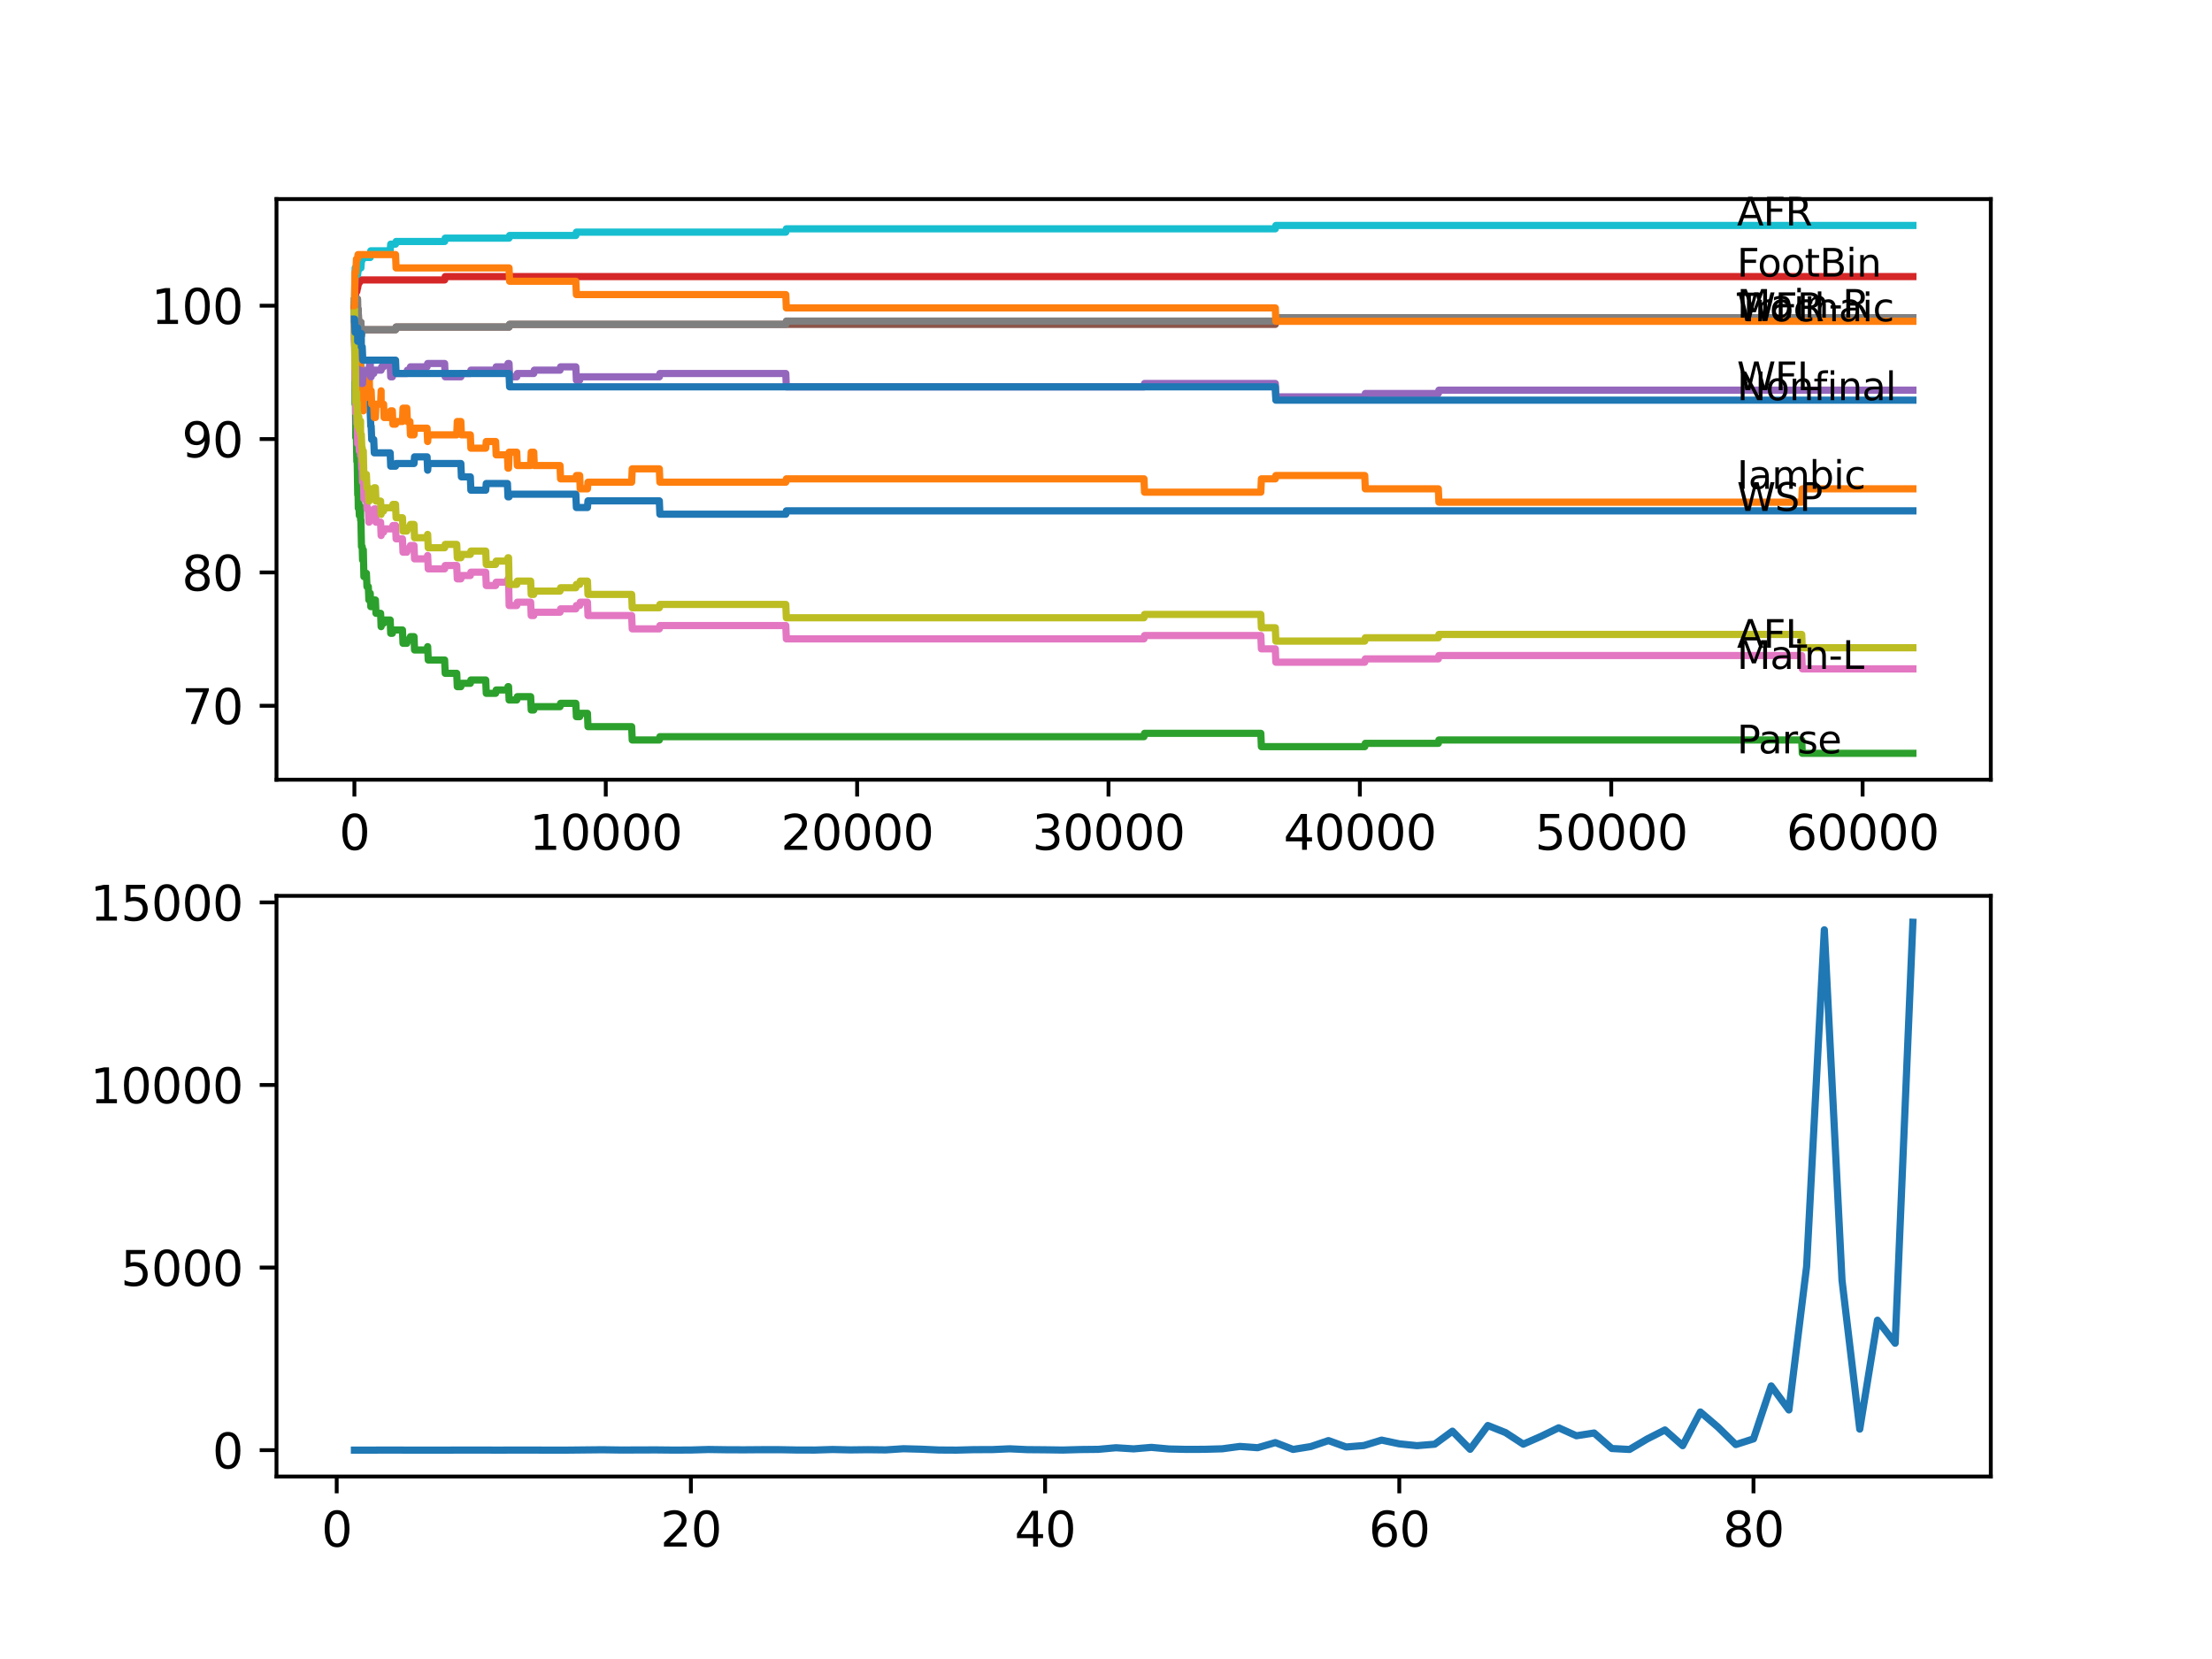 <?xml version="1.0" encoding="utf-8" standalone="no"?>
<!DOCTYPE svg PUBLIC "-//W3C//DTD SVG 1.1//EN"
  "http://www.w3.org/Graphics/SVG/1.1/DTD/svg11.dtd">
<svg xmlns:xlink="http://www.w3.org/1999/xlink" width="460.8pt" height="345.6pt" viewBox="0 0 460.8 345.6" xmlns="http://www.w3.org/2000/svg" version="1.1">
 <defs>
  <style type="text/css">*{stroke-linejoin: round; stroke-linecap: butt}</style>
 </defs>
 <g id="figure_1">
  <g id="patch_1">
   <path d="M 0 345.6 
L 460.8 345.6 
L 460.8 0 
L 0 0 
z
" style="fill: #ffffff"/>
  </g>
  <g id="axes_1">
   <g id="patch_2">
    <path d="M 57.6 162.432 
L 414.72 162.432 
L 414.72 41.472 
L 57.6 41.472 
z
" style="fill: #ffffff"/>
   </g>
   <g id="matplotlib.axis_1">
    <g id="xtick_1">
     <g id="line2d_1">
      <defs>
       <path id="m7ddd82c881" d="M 0 0 
L 0 3.5 
" style="stroke: #000000; stroke-width: 0.8"/>
      </defs>
      <g>
       <use xlink:href="#m7ddd82c881" x="73.827" y="162.432" style="stroke: #000000; stroke-width: 0.8"/>
      </g>
     </g>
     <g id="text_1">
      <!-- 0 -->
      <g transform="translate(70.646 177.03)scale(0.1 -0.1)">
       <defs>
        <path id="DejaVuSans-30" d="M 2034 4250 
Q 1547 4250 1301 3770 
Q 1056 3291 1056 2328 
Q 1056 1369 1301 889 
Q 1547 409 2034 409 
Q 2525 409 2770 889 
Q 3016 1369 3016 2328 
Q 3016 3291 2770 3770 
Q 2525 4250 2034 4250 
z
M 2034 4750 
Q 2819 4750 3233 4129 
Q 3647 3509 3647 2328 
Q 3647 1150 3233 529 
Q 2819 -91 2034 -91 
Q 1250 -91 836 529 
Q 422 1150 422 2328 
Q 422 3509 836 4129 
Q 1250 4750 2034 4750 
z
" transform="scale(0.016)"/>
       </defs>
       <use xlink:href="#DejaVuSans-30"/>
      </g>
     </g>
    </g>
    <g id="xtick_2">
     <g id="line2d_2">
      <g>
       <use xlink:href="#m7ddd82c881" x="126.192" y="162.432" style="stroke: #000000; stroke-width: 0.8"/>
      </g>
     </g>
     <g id="text_2">
      <!-- 10000 -->
      <g transform="translate(110.286 177.03)scale(0.1 -0.1)">
       <defs>
        <path id="DejaVuSans-31" d="M 794 531 
L 1825 531 
L 1825 4091 
L 703 3866 
L 703 4441 
L 1819 4666 
L 2450 4666 
L 2450 531 
L 3481 531 
L 3481 0 
L 794 0 
L 794 531 
z
" transform="scale(0.016)"/>
       </defs>
       <use xlink:href="#DejaVuSans-31"/>
       <use xlink:href="#DejaVuSans-30" x="63.623"/>
       <use xlink:href="#DejaVuSans-30" x="127.246"/>
       <use xlink:href="#DejaVuSans-30" x="190.869"/>
       <use xlink:href="#DejaVuSans-30" x="254.492"/>
      </g>
     </g>
    </g>
    <g id="xtick_3">
     <g id="line2d_3">
      <g>
       <use xlink:href="#m7ddd82c881" x="178.556" y="162.432" style="stroke: #000000; stroke-width: 0.8"/>
      </g>
     </g>
     <g id="text_3">
      <!-- 20000 -->
      <g transform="translate(162.65 177.03)scale(0.1 -0.1)">
       <defs>
        <path id="DejaVuSans-32" d="M 1228 531 
L 3431 531 
L 3431 0 
L 469 0 
L 469 531 
Q 828 903 1448 1529 
Q 2069 2156 2228 2338 
Q 2531 2678 2651 2914 
Q 2772 3150 2772 3378 
Q 2772 3750 2511 3984 
Q 2250 4219 1831 4219 
Q 1534 4219 1204 4116 
Q 875 4013 500 3803 
L 500 4441 
Q 881 4594 1212 4672 
Q 1544 4750 1819 4750 
Q 2544 4750 2975 4387 
Q 3406 4025 3406 3419 
Q 3406 3131 3298 2873 
Q 3191 2616 2906 2266 
Q 2828 2175 2409 1742 
Q 1991 1309 1228 531 
z
" transform="scale(0.016)"/>
       </defs>
       <use xlink:href="#DejaVuSans-32"/>
       <use xlink:href="#DejaVuSans-30" x="63.623"/>
       <use xlink:href="#DejaVuSans-30" x="127.246"/>
       <use xlink:href="#DejaVuSans-30" x="190.869"/>
       <use xlink:href="#DejaVuSans-30" x="254.492"/>
      </g>
     </g>
    </g>
    <g id="xtick_4">
     <g id="line2d_4">
      <g>
       <use xlink:href="#m7ddd82c881" x="230.921" y="162.432" style="stroke: #000000; stroke-width: 0.8"/>
      </g>
     </g>
     <g id="text_4">
      <!-- 30000 -->
      <g transform="translate(215.015 177.03)scale(0.1 -0.1)">
       <defs>
        <path id="DejaVuSans-33" d="M 2597 2516 
Q 3050 2419 3304 2112 
Q 3559 1806 3559 1356 
Q 3559 666 3084 287 
Q 2609 -91 1734 -91 
Q 1441 -91 1130 -33 
Q 819 25 488 141 
L 488 750 
Q 750 597 1062 519 
Q 1375 441 1716 441 
Q 2309 441 2620 675 
Q 2931 909 2931 1356 
Q 2931 1769 2642 2001 
Q 2353 2234 1838 2234 
L 1294 2234 
L 1294 2753 
L 1863 2753 
Q 2328 2753 2575 2939 
Q 2822 3125 2822 3475 
Q 2822 3834 2567 4026 
Q 2313 4219 1838 4219 
Q 1578 4219 1281 4162 
Q 984 4106 628 3988 
L 628 4550 
Q 988 4650 1302 4700 
Q 1616 4750 1894 4750 
Q 2613 4750 3031 4423 
Q 3450 4097 3450 3541 
Q 3450 3153 3228 2886 
Q 3006 2619 2597 2516 
z
" transform="scale(0.016)"/>
       </defs>
       <use xlink:href="#DejaVuSans-33"/>
       <use xlink:href="#DejaVuSans-30" x="63.623"/>
       <use xlink:href="#DejaVuSans-30" x="127.246"/>
       <use xlink:href="#DejaVuSans-30" x="190.869"/>
       <use xlink:href="#DejaVuSans-30" x="254.492"/>
      </g>
     </g>
    </g>
    <g id="xtick_5">
     <g id="line2d_5">
      <g>
       <use xlink:href="#m7ddd82c881" x="283.285" y="162.432" style="stroke: #000000; stroke-width: 0.8"/>
      </g>
     </g>
     <g id="text_5">
      <!-- 40000 -->
      <g transform="translate(267.379 177.03)scale(0.1 -0.1)">
       <defs>
        <path id="DejaVuSans-34" d="M 2419 4116 
L 825 1625 
L 2419 1625 
L 2419 4116 
z
M 2253 4666 
L 3047 4666 
L 3047 1625 
L 3713 1625 
L 3713 1100 
L 3047 1100 
L 3047 0 
L 2419 0 
L 2419 1100 
L 313 1100 
L 313 1709 
L 2253 4666 
z
" transform="scale(0.016)"/>
       </defs>
       <use xlink:href="#DejaVuSans-34"/>
       <use xlink:href="#DejaVuSans-30" x="63.623"/>
       <use xlink:href="#DejaVuSans-30" x="127.246"/>
       <use xlink:href="#DejaVuSans-30" x="190.869"/>
       <use xlink:href="#DejaVuSans-30" x="254.492"/>
      </g>
     </g>
    </g>
    <g id="xtick_6">
     <g id="line2d_6">
      <g>
       <use xlink:href="#m7ddd82c881" x="335.65" y="162.432" style="stroke: #000000; stroke-width: 0.8"/>
      </g>
     </g>
     <g id="text_6">
      <!-- 50000 -->
      <g transform="translate(319.744 177.03)scale(0.1 -0.1)">
       <defs>
        <path id="DejaVuSans-35" d="M 691 4666 
L 3169 4666 
L 3169 4134 
L 1269 4134 
L 1269 2991 
Q 1406 3038 1543 3061 
Q 1681 3084 1819 3084 
Q 2600 3084 3056 2656 
Q 3513 2228 3513 1497 
Q 3513 744 3044 326 
Q 2575 -91 1722 -91 
Q 1428 -91 1123 -41 
Q 819 9 494 109 
L 494 744 
Q 775 591 1075 516 
Q 1375 441 1709 441 
Q 2250 441 2565 725 
Q 2881 1009 2881 1497 
Q 2881 1984 2565 2268 
Q 2250 2553 1709 2553 
Q 1456 2553 1204 2497 
Q 953 2441 691 2322 
L 691 4666 
z
" transform="scale(0.016)"/>
       </defs>
       <use xlink:href="#DejaVuSans-35"/>
       <use xlink:href="#DejaVuSans-30" x="63.623"/>
       <use xlink:href="#DejaVuSans-30" x="127.246"/>
       <use xlink:href="#DejaVuSans-30" x="190.869"/>
       <use xlink:href="#DejaVuSans-30" x="254.492"/>
      </g>
     </g>
    </g>
    <g id="xtick_7">
     <g id="line2d_7">
      <g>
       <use xlink:href="#m7ddd82c881" x="388.014" y="162.432" style="stroke: #000000; stroke-width: 0.8"/>
      </g>
     </g>
     <g id="text_7">
      <!-- 60000 -->
      <g transform="translate(372.108 177.03)scale(0.1 -0.1)">
       <defs>
        <path id="DejaVuSans-36" d="M 2113 2584 
Q 1688 2584 1439 2293 
Q 1191 2003 1191 1497 
Q 1191 994 1439 701 
Q 1688 409 2113 409 
Q 2538 409 2786 701 
Q 3034 994 3034 1497 
Q 3034 2003 2786 2293 
Q 2538 2584 2113 2584 
z
M 3366 4563 
L 3366 3988 
Q 3128 4100 2886 4159 
Q 2644 4219 2406 4219 
Q 1781 4219 1451 3797 
Q 1122 3375 1075 2522 
Q 1259 2794 1537 2939 
Q 1816 3084 2150 3084 
Q 2853 3084 3261 2657 
Q 3669 2231 3669 1497 
Q 3669 778 3244 343 
Q 2819 -91 2113 -91 
Q 1303 -91 875 529 
Q 447 1150 447 2328 
Q 447 3434 972 4092 
Q 1497 4750 2381 4750 
Q 2619 4750 2861 4703 
Q 3103 4656 3366 4563 
z
" transform="scale(0.016)"/>
       </defs>
       <use xlink:href="#DejaVuSans-36"/>
       <use xlink:href="#DejaVuSans-30" x="63.623"/>
       <use xlink:href="#DejaVuSans-30" x="127.246"/>
       <use xlink:href="#DejaVuSans-30" x="190.869"/>
       <use xlink:href="#DejaVuSans-30" x="254.492"/>
      </g>
     </g>
    </g>
   </g>
   <g id="matplotlib.axis_2">
    <g id="ytick_1">
     <g id="line2d_8">
      <defs>
       <path id="m537b38e39f" d="M 0 0 
L -3.5 0 
" style="stroke: #000000; stroke-width: 0.8"/>
      </defs>
      <g>
       <use xlink:href="#m537b38e39f" x="57.6" y="147.026" style="stroke: #000000; stroke-width: 0.8"/>
      </g>
     </g>
     <g id="text_8">
      <!-- 70 -->
      <g transform="translate(37.875 150.825)scale(0.1 -0.1)">
       <defs>
        <path id="DejaVuSans-37" d="M 525 4666 
L 3525 4666 
L 3525 4397 
L 1831 0 
L 1172 0 
L 2766 4134 
L 525 4134 
L 525 4666 
z
" transform="scale(0.016)"/>
       </defs>
       <use xlink:href="#DejaVuSans-37"/>
       <use xlink:href="#DejaVuSans-30" x="63.623"/>
      </g>
     </g>
    </g>
    <g id="ytick_2">
     <g id="line2d_9">
      <g>
       <use xlink:href="#m537b38e39f" x="57.6" y="119.245" style="stroke: #000000; stroke-width: 0.8"/>
      </g>
     </g>
     <g id="text_9">
      <!-- 80 -->
      <g transform="translate(37.875 123.044)scale(0.1 -0.1)">
       <defs>
        <path id="DejaVuSans-38" d="M 2034 2216 
Q 1584 2216 1326 1975 
Q 1069 1734 1069 1313 
Q 1069 891 1326 650 
Q 1584 409 2034 409 
Q 2484 409 2743 651 
Q 3003 894 3003 1313 
Q 3003 1734 2745 1975 
Q 2488 2216 2034 2216 
z
M 1403 2484 
Q 997 2584 770 2862 
Q 544 3141 544 3541 
Q 544 4100 942 4425 
Q 1341 4750 2034 4750 
Q 2731 4750 3128 4425 
Q 3525 4100 3525 3541 
Q 3525 3141 3298 2862 
Q 3072 2584 2669 2484 
Q 3125 2378 3379 2068 
Q 3634 1759 3634 1313 
Q 3634 634 3220 271 
Q 2806 -91 2034 -91 
Q 1263 -91 848 271 
Q 434 634 434 1313 
Q 434 1759 690 2068 
Q 947 2378 1403 2484 
z
M 1172 3481 
Q 1172 3119 1398 2916 
Q 1625 2713 2034 2713 
Q 2441 2713 2670 2916 
Q 2900 3119 2900 3481 
Q 2900 3844 2670 4047 
Q 2441 4250 2034 4250 
Q 1625 4250 1398 4047 
Q 1172 3844 1172 3481 
z
" transform="scale(0.016)"/>
       </defs>
       <use xlink:href="#DejaVuSans-38"/>
       <use xlink:href="#DejaVuSans-30" x="63.623"/>
      </g>
     </g>
    </g>
    <g id="ytick_3">
     <g id="line2d_10">
      <g>
       <use xlink:href="#m537b38e39f" x="57.6" y="91.465" style="stroke: #000000; stroke-width: 0.8"/>
      </g>
     </g>
     <g id="text_10">
      <!-- 90 -->
      <g transform="translate(37.875 95.264)scale(0.1 -0.1)">
       <defs>
        <path id="DejaVuSans-39" d="M 703 97 
L 703 672 
Q 941 559 1184 500 
Q 1428 441 1663 441 
Q 2288 441 2617 861 
Q 2947 1281 2994 2138 
Q 2813 1869 2534 1725 
Q 2256 1581 1919 1581 
Q 1219 1581 811 2004 
Q 403 2428 403 3163 
Q 403 3881 828 4315 
Q 1253 4750 1959 4750 
Q 2769 4750 3195 4129 
Q 3622 3509 3622 2328 
Q 3622 1225 3098 567 
Q 2575 -91 1691 -91 
Q 1453 -91 1209 -44 
Q 966 3 703 97 
z
M 1959 2075 
Q 2384 2075 2632 2365 
Q 2881 2656 2881 3163 
Q 2881 3666 2632 3958 
Q 2384 4250 1959 4250 
Q 1534 4250 1286 3958 
Q 1038 3666 1038 3163 
Q 1038 2656 1286 2365 
Q 1534 2075 1959 2075 
z
" transform="scale(0.016)"/>
       </defs>
       <use xlink:href="#DejaVuSans-39"/>
       <use xlink:href="#DejaVuSans-30" x="63.623"/>
      </g>
     </g>
    </g>
    <g id="ytick_4">
     <g id="line2d_11">
      <g>
       <use xlink:href="#m537b38e39f" x="57.6" y="63.685" style="stroke: #000000; stroke-width: 0.8"/>
      </g>
     </g>
     <g id="text_11">
      <!-- 100 -->
      <g transform="translate(31.512 67.484)scale(0.1 -0.1)">
       <use xlink:href="#DejaVuSans-31"/>
       <use xlink:href="#DejaVuSans-30" x="63.623"/>
       <use xlink:href="#DejaVuSans-30" x="127.246"/>
      </g>
     </g>
    </g>
   </g>
   <g id="line2d_12">
    <path d="M 73.833 63.685 
L 73.854 63.685 
L 73.979 73.778 
L 74.068 73.778 
L 74.184 71.834 
L 74.231 71.834 
L 74.346 74.612 
L 74.472 74.612 
L 74.587 73.686 
L 74.602 73.686 
L 74.639 76.464 
L 74.718 75.908 
L 74.948 75.908 
L 75.063 75.445 
L 75.105 75.445 
L 75.22 78.223 
L 75.456 78.223 
L 75.529 77.667 
L 75.535 80.445 
L 75.545 80.445 
L 76.147 80.445 
L 76.262 83.223 
L 77.006 83.223 
L 77.121 86.001 
L 77.126 86.001 
L 77.242 88.78 
L 77.32 88.78 
L 77.435 91.558 
L 77.854 91.558 
L 77.97 94.336 
L 81.279 94.336 
L 81.394 97.114 
L 82.4 97.114 
L 82.515 96.558 
L 86.243 96.558 
L 86.358 95.169 
L 88.966 95.169 
L 89.081 97.947 
L 89.092 97.947 
L 89.207 96.558 
L 96.004 96.558 
L 96.119 99.336 
L 97.978 99.336 
L 98.093 102.114 
L 101.183 102.114 
L 101.298 100.725 
L 105.707 100.725 
L 105.822 103.503 
L 106.042 103.503 
L 106.157 102.947 
L 119.955 102.947 
L 120.071 105.725 
L 122.375 105.725 
L 122.49 104.336 
L 137.351 104.336 
L 137.466 107.115 
L 163.695 107.115 
L 163.811 106.42 
L 398.487 106.42 
L 398.487 106.42 
" clip-path="url(#p9f835a7a2c)" style="fill: none; stroke: #1f77b4; stroke-width: 1.5; stroke-linecap: square"/>
   </g>
   <g id="line2d_13">
    <path d="M 73.833 63.685 
L 73.896 72.019 
L 73.948 68.315 
L 73.964 68.315 
L 74.042 73.871 
L 74.074 69.704 
L 74.105 69.704 
L 74.115 66.926 
L 74.142 72.482 
L 74.21 72.482 
L 74.288 72.482 
L 74.335 69.704 
L 74.398 72.482 
L 74.403 72.482 
L 74.493 69.704 
L 74.513 71.787 
L 74.602 71.787 
L 74.639 71.093 
L 74.644 73.871 
L 74.697 73.871 
L 74.707 73.871 
L 74.744 76.649 
L 74.817 73.871 
L 74.948 73.871 
L 75.063 76.649 
L 75.084 76.649 
L 75.11 82.205 
L 75.194 78.501 
L 75.262 78.501 
L 75.377 77.806 
L 75.456 77.806 
L 75.529 77.251 
L 75.535 80.029 
L 75.545 80.029 
L 75.582 80.029 
L 75.686 85.585 
L 75.697 82.807 
L 75.802 82.807 
L 75.917 80.029 
L 76.147 80.029 
L 76.262 82.807 
L 76.331 82.807 
L 76.446 80.029 
L 76.728 80.029 
L 76.844 77.251 
L 76.896 77.251 
L 77.016 82.807 
L 77.126 82.807 
L 77.242 81.418 
L 77.32 81.418 
L 77.435 84.196 
L 77.854 84.196 
L 77.97 86.974 
L 78.205 86.974 
L 78.32 84.196 
L 79.289 84.196 
L 79.394 81.418 
L 79.399 84.196 
L 79.907 84.196 
L 80.022 86.974 
L 81.279 86.974 
L 81.394 85.585 
L 81.735 85.585 
L 81.85 88.363 
L 82.4 88.363 
L 82.515 87.807 
L 83.84 87.807 
L 83.955 85.029 
L 84.745 85.029 
L 84.861 87.807 
L 85.39 87.807 
L 85.505 90.585 
L 86.243 90.585 
L 86.358 89.196 
L 88.966 89.196 
L 89.081 91.974 
L 89.092 91.974 
L 89.207 90.585 
L 95.145 90.585 
L 95.26 87.807 
L 96.004 87.807 
L 96.119 90.585 
L 97.978 90.585 
L 98.093 93.363 
L 101.183 93.363 
L 101.298 91.974 
L 103.246 91.974 
L 103.361 94.752 
L 105.707 94.752 
L 105.822 97.53 
L 105.943 97.53 
L 106.058 94.197 
L 107.65 94.197 
L 107.765 96.975 
L 110.545 96.975 
L 110.661 94.197 
L 111.19 94.197 
L 111.305 96.975 
L 116.662 96.975 
L 116.777 99.753 
L 119.955 99.753 
L 120.071 99.058 
L 120.757 99.058 
L 120.872 101.836 
L 122.375 101.836 
L 122.49 100.447 
L 131.586 100.447 
L 131.701 97.669 
L 137.351 97.669 
L 137.466 100.447 
L 163.695 100.447 
L 163.811 99.753 
L 238.31 99.753 
L 238.425 102.531 
L 262.654 102.531 
L 262.769 99.753 
L 265.67 99.753 
L 265.785 99.058 
L 284.301 99.058 
L 284.416 101.836 
L 299.634 101.836 
L 299.749 104.614 
L 375.332 104.614 
L 375.447 101.836 
L 398.487 101.836 
L 398.487 101.836 
" clip-path="url(#p9f835a7a2c)" style="fill: none; stroke: #ff7f0e; stroke-width: 1.5; stroke-linecap: square"/>
   </g>
   <g id="line2d_14">
    <path d="M 73.833 63.685 
L 73.854 62.99 
L 73.875 70.861 
L 73.885 70.861 
L 73.896 70.861 
L 73.964 84.196 
L 74.026 82.807 
L 74.042 82.807 
L 74.115 91.141 
L 74.168 90.585 
L 74.231 90.585 
L 74.335 96.141 
L 74.346 95.447 
L 74.403 95.447 
L 74.524 103.086 
L 74.602 103.086 
L 74.639 105.864 
L 74.712 104.614 
L 74.744 104.614 
L 74.859 107.392 
L 74.948 107.392 
L 75.063 106.929 
L 75.084 106.929 
L 75.11 105.54 
L 75.116 108.318 
L 75.184 108.318 
L 75.304 113.874 
L 75.456 113.874 
L 75.529 116.652 
L 75.566 115.958 
L 75.582 115.958 
L 75.686 114.569 
L 75.807 120.125 
L 76.147 120.125 
L 76.262 119.43 
L 76.331 119.43 
L 76.446 122.208 
L 76.728 122.208 
L 76.844 124.986 
L 76.896 124.986 
L 77.016 123.597 
L 77.126 123.597 
L 77.242 126.376 
L 77.32 126.376 
L 77.435 125.681 
L 77.854 125.681 
L 77.97 124.986 
L 78.205 124.986 
L 78.32 127.765 
L 79.289 127.765 
L 79.394 130.543 
L 79.399 129.848 
L 79.907 129.848 
L 80.022 129.154 
L 81.279 129.154 
L 81.394 131.932 
L 81.735 131.932 
L 81.85 131.237 
L 83.84 131.237 
L 83.955 134.015 
L 84.745 134.015 
L 84.861 133.321 
L 85.39 133.321 
L 85.505 132.626 
L 86.243 132.626 
L 86.358 135.404 
L 88.966 135.404 
L 89.081 134.71 
L 89.092 134.71 
L 89.207 137.488 
L 92.626 137.488 
L 92.742 140.266 
L 95.145 140.266 
L 95.26 143.044 
L 96.004 143.044 
L 96.119 142.349 
L 97.978 142.349 
L 98.093 141.655 
L 101.183 141.655 
L 101.298 144.433 
L 103.246 144.433 
L 103.361 143.738 
L 105.707 143.738 
L 105.822 143.044 
L 105.943 143.044 
L 106.058 145.822 
L 107.65 145.822 
L 107.765 145.127 
L 110.545 145.127 
L 110.661 147.905 
L 111.19 147.905 
L 111.305 147.211 
L 116.662 147.211 
L 116.777 146.516 
L 119.955 146.516 
L 120.071 149.294 
L 120.757 149.294 
L 120.872 148.6 
L 122.375 148.6 
L 122.49 151.378 
L 131.586 151.378 
L 131.701 154.156 
L 137.351 154.156 
L 137.466 153.461 
L 238.31 153.461 
L 238.425 152.767 
L 262.654 152.767 
L 262.769 155.545 
L 284.301 155.545 
L 284.416 154.85 
L 299.634 154.85 
L 299.749 154.156 
L 375.332 154.156 
L 375.447 156.934 
L 398.487 156.934 
L 398.487 156.934 
" clip-path="url(#p9f835a7a2c)" style="fill: none; stroke: #2ca02c; stroke-width: 1.5; stroke-linecap: square"/>
   </g>
   <g id="line2d_15">
    <path d="M 73.833 63.685 
L 73.953 61.972 
L 74.021 61.972 
L 74.142 60.721 
L 74.335 60.721 
L 74.451 60.027 
L 74.493 60.027 
L 74.608 59.332 
L 74.639 59.332 
L 74.754 58.777 
L 74.948 58.777 
L 75.063 58.314 
L 92.626 58.314 
L 92.742 57.619 
L 398.487 57.619 
L 398.487 57.619 
" clip-path="url(#p9f835a7a2c)" style="fill: none; stroke: #d62728; stroke-width: 1.5; stroke-linecap: square"/>
   </g>
   <g id="line2d_16">
    <path d="M 73.833 66.463 
L 73.854 66.463 
L 73.964 77.575 
L 73.979 76.88 
L 74.602 76.88 
L 74.707 79.658 
L 74.712 78.964 
L 74.948 78.964 
L 75.063 78.501 
L 75.084 78.501 
L 75.184 77.112 
L 75.299 79.89 
L 75.529 79.89 
L 75.655 77.806 
L 76.147 77.806 
L 76.262 77.112 
L 76.896 77.112 
L 77.016 75.723 
L 77.126 75.723 
L 77.242 78.501 
L 77.32 78.501 
L 77.435 77.806 
L 77.854 77.806 
L 77.97 77.112 
L 79.394 77.112 
L 79.509 76.417 
L 79.907 76.417 
L 80.022 75.723 
L 81.279 75.723 
L 81.394 78.501 
L 81.735 78.501 
L 81.85 77.806 
L 84.745 77.806 
L 84.861 77.112 
L 85.39 77.112 
L 85.505 76.417 
L 88.966 76.417 
L 89.081 75.723 
L 92.626 75.723 
L 92.742 78.501 
L 96.004 78.501 
L 96.119 77.806 
L 97.978 77.806 
L 98.093 77.112 
L 103.246 77.112 
L 103.361 76.417 
L 105.707 76.417 
L 105.822 75.723 
L 106.042 75.723 
L 106.157 78.501 
L 107.65 78.501 
L 107.765 77.806 
L 111.19 77.806 
L 111.305 77.112 
L 116.662 77.112 
L 116.777 76.417 
L 119.955 76.417 
L 120.071 79.195 
L 120.757 79.195 
L 120.872 78.501 
L 137.351 78.501 
L 137.466 77.806 
L 163.695 77.806 
L 163.811 80.584 
L 238.31 80.584 
L 238.425 79.89 
L 265.67 79.89 
L 265.785 82.668 
L 284.301 82.668 
L 284.416 81.973 
L 299.634 81.973 
L 299.749 81.279 
L 398.487 81.279 
L 398.487 81.279 
" clip-path="url(#p9f835a7a2c)" style="fill: none; stroke: #9467bd; stroke-width: 1.5; stroke-linecap: square"/>
   </g>
   <g id="line2d_17">
    <path d="M 73.833 62.759 
L 73.859 62.759 
L 73.974 62.296 
L 74.472 62.296 
L 74.508 65.074 
L 74.582 64.379 
L 74.602 64.379 
L 74.718 67.157 
L 75.184 67.157 
L 75.262 69.935 
L 75.294 69.241 
L 75.456 69.241 
L 75.571 68.685 
L 82.4 68.685 
L 82.515 68.129 
L 106.042 68.129 
L 106.157 67.574 
L 265.67 67.574 
L 265.785 66.879 
L 398.487 66.879 
L 398.487 66.879 
" clip-path="url(#p9f835a7a2c)" style="fill: none; stroke: #8c564b; stroke-width: 1.5; stroke-linecap: square"/>
   </g>
   <g id="line2d_18">
    <path d="M 73.833 66.463 
L 73.859 65.768 
L 73.869 71.324 
L 73.901 71.324 
L 73.964 79.103 
L 74.021 78.408 
L 74.042 77.714 
L 74.074 83.27 
L 74.095 83.27 
L 74.105 83.27 
L 74.115 86.048 
L 74.22 85.492 
L 74.288 85.492 
L 74.335 88.27 
L 74.398 87.576 
L 74.403 87.576 
L 74.519 92.437 
L 74.639 92.437 
L 74.744 91.187 
L 74.859 93.965 
L 74.948 93.965 
L 75.063 93.502 
L 75.084 93.502 
L 75.11 92.113 
L 75.116 94.891 
L 75.184 94.891 
L 75.262 94.891 
L 75.377 97.669 
L 75.456 97.669 
L 75.529 100.447 
L 75.566 99.753 
L 75.582 99.753 
L 75.686 98.364 
L 75.807 103.92 
L 76.147 103.92 
L 76.262 103.225 
L 76.331 103.225 
L 76.446 106.003 
L 76.728 106.003 
L 76.844 108.781 
L 76.896 108.781 
L 77.016 107.392 
L 77.32 107.392 
L 77.435 106.698 
L 77.854 106.698 
L 77.97 106.003 
L 78.205 106.003 
L 78.32 108.781 
L 79.289 108.781 
L 79.394 111.559 
L 79.399 110.865 
L 79.907 110.865 
L 80.022 110.17 
L 81.735 110.17 
L 81.85 109.476 
L 82.4 109.476 
L 82.515 112.254 
L 83.84 112.254 
L 83.955 115.032 
L 84.745 115.032 
L 84.861 114.337 
L 85.39 114.337 
L 85.505 113.643 
L 86.243 113.643 
L 86.358 116.421 
L 88.966 116.421 
L 89.081 115.726 
L 89.092 115.726 
L 89.207 118.504 
L 92.626 118.504 
L 92.742 117.81 
L 95.145 117.81 
L 95.26 120.588 
L 96.004 120.588 
L 96.119 119.893 
L 97.978 119.893 
L 98.093 119.199 
L 101.183 119.199 
L 101.298 121.977 
L 103.246 121.977 
L 103.361 121.282 
L 105.707 121.282 
L 105.822 120.588 
L 105.943 120.588 
L 106.063 126.144 
L 107.65 126.144 
L 107.765 125.449 
L 110.545 125.449 
L 110.661 128.228 
L 111.19 128.228 
L 111.305 127.533 
L 116.662 127.533 
L 116.777 126.839 
L 119.955 126.839 
L 120.071 126.144 
L 120.757 126.144 
L 120.872 125.449 
L 122.375 125.449 
L 122.49 128.228 
L 131.586 128.228 
L 131.701 131.006 
L 137.351 131.006 
L 137.466 130.311 
L 163.695 130.311 
L 163.811 133.089 
L 238.31 133.089 
L 238.425 132.395 
L 262.654 132.395 
L 262.769 135.173 
L 265.67 135.173 
L 265.785 137.951 
L 284.301 137.951 
L 284.416 137.256 
L 299.634 137.256 
L 299.749 136.562 
L 375.332 136.562 
L 375.447 139.34 
L 398.487 139.34 
L 398.487 139.34 
" clip-path="url(#p9f835a7a2c)" style="fill: none; stroke: #e377c2; stroke-width: 1.5; stroke-linecap: square"/>
   </g>
   <g id="line2d_19">
    <path d="M 73.833 62.759 
L 73.859 62.759 
L 73.974 62.296 
L 74.472 62.296 
L 74.508 65.074 
L 74.582 64.379 
L 74.602 64.379 
L 74.718 67.157 
L 75.184 67.157 
L 75.262 69.935 
L 75.294 69.241 
L 75.456 69.241 
L 75.571 68.685 
L 82.4 68.685 
L 82.515 68.129 
L 106.042 68.129 
L 106.157 67.574 
L 163.695 67.574 
L 163.811 66.879 
L 265.67 66.879 
L 265.785 66.185 
L 398.487 66.185 
L 398.487 66.185 
" clip-path="url(#p9f835a7a2c)" style="fill: none; stroke: #7f7f7f; stroke-width: 1.5; stroke-linecap: square"/>
   </g>
   <g id="line2d_20">
    <path d="M 73.833 66.463 
L 73.859 64.379 
L 73.869 69.935 
L 73.901 69.009 
L 73.964 76.788 
L 74.021 76.093 
L 74.042 75.399 
L 74.074 80.955 
L 74.095 80.955 
L 74.105 80.955 
L 74.115 83.733 
L 74.22 83.177 
L 74.231 83.177 
L 74.288 81.788 
L 74.294 84.566 
L 74.335 84.566 
L 74.403 83.872 
L 74.409 86.65 
L 74.43 86.65 
L 74.493 86.65 
L 74.508 85.955 
L 74.513 88.733 
L 74.587 88.733 
L 74.602 88.733 
L 74.728 86.789 
L 74.744 86.789 
L 74.859 89.567 
L 74.948 89.567 
L 75.063 89.104 
L 75.084 89.104 
L 75.11 87.715 
L 75.116 90.493 
L 75.184 90.493 
L 75.262 90.493 
L 75.377 93.271 
L 75.456 93.271 
L 75.529 96.049 
L 75.566 95.354 
L 75.582 95.354 
L 75.686 93.965 
L 75.807 99.521 
L 76.147 99.521 
L 76.262 98.827 
L 76.331 98.827 
L 76.446 101.605 
L 76.728 101.605 
L 76.844 104.383 
L 76.896 104.383 
L 77.016 102.994 
L 77.32 102.994 
L 77.435 102.299 
L 77.854 102.299 
L 77.97 101.605 
L 78.205 101.605 
L 78.32 104.383 
L 79.289 104.383 
L 79.394 107.161 
L 79.399 106.466 
L 79.907 106.466 
L 80.022 105.772 
L 81.735 105.772 
L 81.85 105.077 
L 82.4 105.077 
L 82.515 107.855 
L 83.84 107.855 
L 83.955 110.633 
L 84.745 110.633 
L 84.861 109.939 
L 85.39 109.939 
L 85.505 109.244 
L 86.243 109.244 
L 86.358 112.022 
L 88.966 112.022 
L 89.081 111.328 
L 89.092 111.328 
L 89.207 114.106 
L 92.626 114.106 
L 92.742 113.411 
L 95.145 113.411 
L 95.26 116.189 
L 96.004 116.189 
L 96.119 115.495 
L 97.978 115.495 
L 98.093 114.8 
L 101.183 114.8 
L 101.298 117.578 
L 103.246 117.578 
L 103.361 116.884 
L 105.707 116.884 
L 105.822 116.189 
L 105.943 116.189 
L 106.063 121.745 
L 107.65 121.745 
L 107.765 121.051 
L 110.545 121.051 
L 110.661 123.829 
L 111.19 123.829 
L 111.305 123.134 
L 116.662 123.134 
L 116.777 122.44 
L 119.955 122.44 
L 120.071 121.745 
L 120.757 121.745 
L 120.872 121.051 
L 122.375 121.051 
L 122.49 123.829 
L 131.586 123.829 
L 131.701 126.607 
L 137.351 126.607 
L 137.466 125.912 
L 163.695 125.912 
L 163.811 128.691 
L 238.31 128.691 
L 238.425 127.996 
L 262.654 127.996 
L 262.769 130.774 
L 265.67 130.774 
L 265.785 133.552 
L 284.301 133.552 
L 284.416 132.858 
L 299.634 132.858 
L 299.749 132.163 
L 375.332 132.163 
L 375.447 134.941 
L 398.487 134.941 
L 398.487 134.941 
" clip-path="url(#p9f835a7a2c)" style="fill: none; stroke: #bcbd22; stroke-width: 1.5; stroke-linecap: square"/>
   </g>
   <g id="line2d_21">
    <path d="M 73.833 62.759 
L 73.854 62.759 
L 73.99 55.814 
L 74.231 55.814 
L 74.346 54.425 
L 74.472 54.425 
L 74.508 57.203 
L 74.582 56.508 
L 74.602 56.508 
L 74.718 55.814 
L 75.184 55.814 
L 75.299 54.193 
L 75.456 54.193 
L 75.571 53.637 
L 77.126 53.637 
L 77.242 52.248 
L 81.279 52.248 
L 81.394 50.859 
L 82.4 50.859 
L 82.515 50.304 
L 92.626 50.304 
L 92.742 49.609 
L 106.042 49.609 
L 106.157 49.054 
L 119.955 49.054 
L 120.071 48.359 
L 163.695 48.359 
L 163.811 47.665 
L 265.67 47.665 
L 265.785 46.97 
L 398.487 46.97 
L 398.487 46.97 
" clip-path="url(#p9f835a7a2c)" style="fill: none; stroke: #17becf; stroke-width: 1.5; stroke-linecap: square"/>
   </g>
   <g id="line2d_22">
    <path d="M 73.833 66.463 
L 73.859 66.463 
L 73.974 69.241 
L 74.472 69.241 
L 74.508 68.315 
L 74.513 71.093 
L 74.571 71.093 
L 74.602 71.093 
L 74.718 70.398 
L 75.184 70.398 
L 75.262 69.472 
L 75.268 72.25 
L 75.283 72.25 
L 75.456 72.25 
L 75.571 75.028 
L 82.4 75.028 
L 82.515 77.806 
L 106.042 77.806 
L 106.157 80.584 
L 265.67 80.584 
L 265.785 83.362 
L 398.487 83.362 
L 398.487 83.362 
" clip-path="url(#p9f835a7a2c)" style="fill: none; stroke: #1f77b4; stroke-width: 1.5; stroke-linecap: square"/>
   </g>
   <g id="line2d_23">
    <path d="M 73.833 63.685 
L 73.838 63.685 
L 73.958 56.74 
L 74.136 56.74 
L 74.252 53.962 
L 74.472 53.962 
L 74.587 53.036 
L 82.4 53.036 
L 82.515 55.814 
L 106.042 55.814 
L 106.157 58.592 
L 119.955 58.592 
L 120.071 61.37 
L 163.695 61.37 
L 163.811 64.148 
L 265.67 64.148 
L 265.785 66.926 
L 398.487 66.926 
L 398.487 66.926 
" clip-path="url(#p9f835a7a2c)" style="fill: none; stroke: #ff7f0e; stroke-width: 1.5; stroke-linecap: square"/>
   </g>
   <g id="patch_3">
    <path d="M 57.6 162.432 
L 57.6 41.472 
" style="fill: none; stroke: #000000; stroke-width: 0.8; stroke-linejoin: miter; stroke-linecap: square"/>
   </g>
   <g id="patch_4">
    <path d="M 414.72 162.432 
L 414.72 41.472 
" style="fill: none; stroke: #000000; stroke-width: 0.8; stroke-linejoin: miter; stroke-linecap: square"/>
   </g>
   <g id="patch_5">
    <path d="M 57.6 162.432 
L 414.72 162.432 
" style="fill: none; stroke: #000000; stroke-width: 0.8; stroke-linejoin: miter; stroke-linecap: square"/>
   </g>
   <g id="patch_6">
    <path d="M 57.6 41.472 
L 414.72 41.472 
" style="fill: none; stroke: #000000; stroke-width: 0.8; stroke-linejoin: miter; stroke-linecap: square"/>
   </g>
   <g id="text_12">
    <!-- WSP -->
    <g transform="translate(361.832 106.42)scale(0.08 -0.08)">
     <defs>
      <path id="DejaVuSans-57" d="M 213 4666 
L 850 4666 
L 1831 722 
L 2809 4666 
L 3519 4666 
L 4500 722 
L 5478 4666 
L 6119 4666 
L 4947 0 
L 4153 0 
L 3169 4050 
L 2175 0 
L 1381 0 
L 213 4666 
z
" transform="scale(0.016)"/>
      <path id="DejaVuSans-53" d="M 3425 4513 
L 3425 3897 
Q 3066 4069 2747 4153 
Q 2428 4238 2131 4238 
Q 1616 4238 1336 4038 
Q 1056 3838 1056 3469 
Q 1056 3159 1242 3001 
Q 1428 2844 1947 2747 
L 2328 2669 
Q 3034 2534 3370 2195 
Q 3706 1856 3706 1288 
Q 3706 609 3251 259 
Q 2797 -91 1919 -91 
Q 1588 -91 1214 -16 
Q 841 59 441 206 
L 441 856 
Q 825 641 1194 531 
Q 1563 422 1919 422 
Q 2459 422 2753 634 
Q 3047 847 3047 1241 
Q 3047 1584 2836 1778 
Q 2625 1972 2144 2069 
L 1759 2144 
Q 1053 2284 737 2584 
Q 422 2884 422 3419 
Q 422 4038 858 4394 
Q 1294 4750 2059 4750 
Q 2388 4750 2728 4690 
Q 3069 4631 3425 4513 
z
" transform="scale(0.016)"/>
      <path id="DejaVuSans-50" d="M 1259 4147 
L 1259 2394 
L 2053 2394 
Q 2494 2394 2734 2622 
Q 2975 2850 2975 3272 
Q 2975 3691 2734 3919 
Q 2494 4147 2053 4147 
L 1259 4147 
z
M 628 4666 
L 2053 4666 
Q 2838 4666 3239 4311 
Q 3641 3956 3641 3272 
Q 3641 2581 3239 2228 
Q 2838 1875 2053 1875 
L 1259 1875 
L 1259 0 
L 628 0 
L 628 4666 
z
" transform="scale(0.016)"/>
     </defs>
     <use xlink:href="#DejaVuSans-57"/>
     <use xlink:href="#DejaVuSans-53" x="98.877"/>
     <use xlink:href="#DejaVuSans-50" x="162.354"/>
    </g>
   </g>
   <g id="text_13">
    <!-- Iambic -->
    <g transform="translate(361.832 101.836)scale(0.08 -0.08)">
     <defs>
      <path id="DejaVuSans-49" d="M 628 4666 
L 1259 4666 
L 1259 0 
L 628 0 
L 628 4666 
z
" transform="scale(0.016)"/>
      <path id="DejaVuSans-61" d="M 2194 1759 
Q 1497 1759 1228 1600 
Q 959 1441 959 1056 
Q 959 750 1161 570 
Q 1363 391 1709 391 
Q 2188 391 2477 730 
Q 2766 1069 2766 1631 
L 2766 1759 
L 2194 1759 
z
M 3341 1997 
L 3341 0 
L 2766 0 
L 2766 531 
Q 2569 213 2275 61 
Q 1981 -91 1556 -91 
Q 1019 -91 701 211 
Q 384 513 384 1019 
Q 384 1609 779 1909 
Q 1175 2209 1959 2209 
L 2766 2209 
L 2766 2266 
Q 2766 2663 2505 2880 
Q 2244 3097 1772 3097 
Q 1472 3097 1187 3025 
Q 903 2953 641 2809 
L 641 3341 
Q 956 3463 1253 3523 
Q 1550 3584 1831 3584 
Q 2591 3584 2966 3190 
Q 3341 2797 3341 1997 
z
" transform="scale(0.016)"/>
      <path id="DejaVuSans-6d" d="M 3328 2828 
Q 3544 3216 3844 3400 
Q 4144 3584 4550 3584 
Q 5097 3584 5394 3201 
Q 5691 2819 5691 2113 
L 5691 0 
L 5113 0 
L 5113 2094 
Q 5113 2597 4934 2840 
Q 4756 3084 4391 3084 
Q 3944 3084 3684 2787 
Q 3425 2491 3425 1978 
L 3425 0 
L 2847 0 
L 2847 2094 
Q 2847 2600 2669 2842 
Q 2491 3084 2119 3084 
Q 1678 3084 1418 2786 
Q 1159 2488 1159 1978 
L 1159 0 
L 581 0 
L 581 3500 
L 1159 3500 
L 1159 2956 
Q 1356 3278 1631 3431 
Q 1906 3584 2284 3584 
Q 2666 3584 2933 3390 
Q 3200 3197 3328 2828 
z
" transform="scale(0.016)"/>
      <path id="DejaVuSans-62" d="M 3116 1747 
Q 3116 2381 2855 2742 
Q 2594 3103 2138 3103 
Q 1681 3103 1420 2742 
Q 1159 2381 1159 1747 
Q 1159 1113 1420 752 
Q 1681 391 2138 391 
Q 2594 391 2855 752 
Q 3116 1113 3116 1747 
z
M 1159 2969 
Q 1341 3281 1617 3432 
Q 1894 3584 2278 3584 
Q 2916 3584 3314 3078 
Q 3713 2572 3713 1747 
Q 3713 922 3314 415 
Q 2916 -91 2278 -91 
Q 1894 -91 1617 61 
Q 1341 213 1159 525 
L 1159 0 
L 581 0 
L 581 4863 
L 1159 4863 
L 1159 2969 
z
" transform="scale(0.016)"/>
      <path id="DejaVuSans-69" d="M 603 3500 
L 1178 3500 
L 1178 0 
L 603 0 
L 603 3500 
z
M 603 4863 
L 1178 4863 
L 1178 4134 
L 603 4134 
L 603 4863 
z
" transform="scale(0.016)"/>
      <path id="DejaVuSans-63" d="M 3122 3366 
L 3122 2828 
Q 2878 2963 2633 3030 
Q 2388 3097 2138 3097 
Q 1578 3097 1268 2742 
Q 959 2388 959 1747 
Q 959 1106 1268 751 
Q 1578 397 2138 397 
Q 2388 397 2633 464 
Q 2878 531 3122 666 
L 3122 134 
Q 2881 22 2623 -34 
Q 2366 -91 2075 -91 
Q 1284 -91 818 406 
Q 353 903 353 1747 
Q 353 2603 823 3093 
Q 1294 3584 2113 3584 
Q 2378 3584 2631 3529 
Q 2884 3475 3122 3366 
z
" transform="scale(0.016)"/>
     </defs>
     <use xlink:href="#DejaVuSans-49"/>
     <use xlink:href="#DejaVuSans-61" x="29.492"/>
     <use xlink:href="#DejaVuSans-6d" x="90.771"/>
     <use xlink:href="#DejaVuSans-62" x="188.184"/>
     <use xlink:href="#DejaVuSans-69" x="251.66"/>
     <use xlink:href="#DejaVuSans-63" x="279.443"/>
    </g>
   </g>
   <g id="text_14">
    <!-- Parse -->
    <g transform="translate(361.832 156.934)scale(0.08 -0.08)">
     <defs>
      <path id="DejaVuSans-72" d="M 2631 2963 
Q 2534 3019 2420 3045 
Q 2306 3072 2169 3072 
Q 1681 3072 1420 2755 
Q 1159 2438 1159 1844 
L 1159 0 
L 581 0 
L 581 3500 
L 1159 3500 
L 1159 2956 
Q 1341 3275 1631 3429 
Q 1922 3584 2338 3584 
Q 2397 3584 2469 3576 
Q 2541 3569 2628 3553 
L 2631 2963 
z
" transform="scale(0.016)"/>
      <path id="DejaVuSans-73" d="M 2834 3397 
L 2834 2853 
Q 2591 2978 2328 3040 
Q 2066 3103 1784 3103 
Q 1356 3103 1142 2972 
Q 928 2841 928 2578 
Q 928 2378 1081 2264 
Q 1234 2150 1697 2047 
L 1894 2003 
Q 2506 1872 2764 1633 
Q 3022 1394 3022 966 
Q 3022 478 2636 193 
Q 2250 -91 1575 -91 
Q 1294 -91 989 -36 
Q 684 19 347 128 
L 347 722 
Q 666 556 975 473 
Q 1284 391 1588 391 
Q 1994 391 2212 530 
Q 2431 669 2431 922 
Q 2431 1156 2273 1281 
Q 2116 1406 1581 1522 
L 1381 1569 
Q 847 1681 609 1914 
Q 372 2147 372 2553 
Q 372 3047 722 3315 
Q 1072 3584 1716 3584 
Q 2034 3584 2315 3537 
Q 2597 3491 2834 3397 
z
" transform="scale(0.016)"/>
      <path id="DejaVuSans-65" d="M 3597 1894 
L 3597 1613 
L 953 1613 
Q 991 1019 1311 708 
Q 1631 397 2203 397 
Q 2534 397 2845 478 
Q 3156 559 3463 722 
L 3463 178 
Q 3153 47 2828 -22 
Q 2503 -91 2169 -91 
Q 1331 -91 842 396 
Q 353 884 353 1716 
Q 353 2575 817 3079 
Q 1281 3584 2069 3584 
Q 2775 3584 3186 3129 
Q 3597 2675 3597 1894 
z
M 3022 2063 
Q 3016 2534 2758 2815 
Q 2500 3097 2075 3097 
Q 1594 3097 1305 2825 
Q 1016 2553 972 2059 
L 3022 2063 
z
" transform="scale(0.016)"/>
     </defs>
     <use xlink:href="#DejaVuSans-50"/>
     <use xlink:href="#DejaVuSans-61" x="55.803"/>
     <use xlink:href="#DejaVuSans-72" x="117.082"/>
     <use xlink:href="#DejaVuSans-73" x="158.195"/>
     <use xlink:href="#DejaVuSans-65" x="210.295"/>
    </g>
   </g>
   <g id="text_15">
    <!-- FootBin -->
    <g transform="translate(361.832 57.619)scale(0.08 -0.08)">
     <defs>
      <path id="DejaVuSans-46" d="M 628 4666 
L 3309 4666 
L 3309 4134 
L 1259 4134 
L 1259 2759 
L 3109 2759 
L 3109 2228 
L 1259 2228 
L 1259 0 
L 628 0 
L 628 4666 
z
" transform="scale(0.016)"/>
      <path id="DejaVuSans-6f" d="M 1959 3097 
Q 1497 3097 1228 2736 
Q 959 2375 959 1747 
Q 959 1119 1226 758 
Q 1494 397 1959 397 
Q 2419 397 2687 759 
Q 2956 1122 2956 1747 
Q 2956 2369 2687 2733 
Q 2419 3097 1959 3097 
z
M 1959 3584 
Q 2709 3584 3137 3096 
Q 3566 2609 3566 1747 
Q 3566 888 3137 398 
Q 2709 -91 1959 -91 
Q 1206 -91 779 398 
Q 353 888 353 1747 
Q 353 2609 779 3096 
Q 1206 3584 1959 3584 
z
" transform="scale(0.016)"/>
      <path id="DejaVuSans-74" d="M 1172 4494 
L 1172 3500 
L 2356 3500 
L 2356 3053 
L 1172 3053 
L 1172 1153 
Q 1172 725 1289 603 
Q 1406 481 1766 481 
L 2356 481 
L 2356 0 
L 1766 0 
Q 1100 0 847 248 
Q 594 497 594 1153 
L 594 3053 
L 172 3053 
L 172 3500 
L 594 3500 
L 594 4494 
L 1172 4494 
z
" transform="scale(0.016)"/>
      <path id="DejaVuSans-42" d="M 1259 2228 
L 1259 519 
L 2272 519 
Q 2781 519 3026 730 
Q 3272 941 3272 1375 
Q 3272 1813 3026 2020 
Q 2781 2228 2272 2228 
L 1259 2228 
z
M 1259 4147 
L 1259 2741 
L 2194 2741 
Q 2656 2741 2882 2914 
Q 3109 3088 3109 3444 
Q 3109 3797 2882 3972 
Q 2656 4147 2194 4147 
L 1259 4147 
z
M 628 4666 
L 2241 4666 
Q 2963 4666 3353 4366 
Q 3744 4066 3744 3513 
Q 3744 3084 3544 2831 
Q 3344 2578 2956 2516 
Q 3422 2416 3680 2098 
Q 3938 1781 3938 1306 
Q 3938 681 3513 340 
Q 3088 0 2303 0 
L 628 0 
L 628 4666 
z
" transform="scale(0.016)"/>
      <path id="DejaVuSans-6e" d="M 3513 2113 
L 3513 0 
L 2938 0 
L 2938 2094 
Q 2938 2591 2744 2837 
Q 2550 3084 2163 3084 
Q 1697 3084 1428 2787 
Q 1159 2491 1159 1978 
L 1159 0 
L 581 0 
L 581 3500 
L 1159 3500 
L 1159 2956 
Q 1366 3272 1645 3428 
Q 1925 3584 2291 3584 
Q 2894 3584 3203 3211 
Q 3513 2838 3513 2113 
z
" transform="scale(0.016)"/>
     </defs>
     <use xlink:href="#DejaVuSans-46"/>
     <use xlink:href="#DejaVuSans-6f" x="53.895"/>
     <use xlink:href="#DejaVuSans-6f" x="115.076"/>
     <use xlink:href="#DejaVuSans-74" x="176.258"/>
     <use xlink:href="#DejaVuSans-42" x="215.467"/>
     <use xlink:href="#DejaVuSans-69" x="284.07"/>
     <use xlink:href="#DejaVuSans-6e" x="311.854"/>
    </g>
   </g>
   <g id="text_16">
    <!-- WFL -->
    <g transform="translate(361.832 81.279)scale(0.08 -0.08)">
     <defs>
      <path id="DejaVuSans-4c" d="M 628 4666 
L 1259 4666 
L 1259 531 
L 3531 531 
L 3531 0 
L 628 0 
L 628 4666 
z
" transform="scale(0.016)"/>
     </defs>
     <use xlink:href="#DejaVuSans-57"/>
     <use xlink:href="#DejaVuSans-46" x="98.877"/>
     <use xlink:href="#DejaVuSans-4c" x="156.396"/>
    </g>
   </g>
   <g id="text_17">
    <!-- WFR -->
    <g transform="translate(361.832 66.879)scale(0.08 -0.08)">
     <defs>
      <path id="DejaVuSans-52" d="M 2841 2188 
Q 3044 2119 3236 1894 
Q 3428 1669 3622 1275 
L 4263 0 
L 3584 0 
L 2988 1197 
Q 2756 1666 2539 1819 
Q 2322 1972 1947 1972 
L 1259 1972 
L 1259 0 
L 628 0 
L 628 4666 
L 2053 4666 
Q 2853 4666 3247 4331 
Q 3641 3997 3641 3322 
Q 3641 2881 3436 2590 
Q 3231 2300 2841 2188 
z
M 1259 4147 
L 1259 2491 
L 2053 2491 
Q 2509 2491 2742 2702 
Q 2975 2913 2975 3322 
Q 2975 3731 2742 3939 
Q 2509 4147 2053 4147 
L 1259 4147 
z
" transform="scale(0.016)"/>
     </defs>
     <use xlink:href="#DejaVuSans-57"/>
     <use xlink:href="#DejaVuSans-46" x="98.877"/>
     <use xlink:href="#DejaVuSans-52" x="156.396"/>
    </g>
   </g>
   <g id="text_18">
    <!-- Main-L -->
    <g transform="translate(361.832 139.34)scale(0.08 -0.08)">
     <defs>
      <path id="DejaVuSans-4d" d="M 628 4666 
L 1569 4666 
L 2759 1491 
L 3956 4666 
L 4897 4666 
L 4897 0 
L 4281 0 
L 4281 4097 
L 3078 897 
L 2444 897 
L 1241 4097 
L 1241 0 
L 628 0 
L 628 4666 
z
" transform="scale(0.016)"/>
      <path id="DejaVuSans-2d" d="M 313 2009 
L 1997 2009 
L 1997 1497 
L 313 1497 
L 313 2009 
z
" transform="scale(0.016)"/>
     </defs>
     <use xlink:href="#DejaVuSans-4d"/>
     <use xlink:href="#DejaVuSans-61" x="86.279"/>
     <use xlink:href="#DejaVuSans-69" x="147.559"/>
     <use xlink:href="#DejaVuSans-6e" x="175.342"/>
     <use xlink:href="#DejaVuSans-2d" x="238.721"/>
     <use xlink:href="#DejaVuSans-4c" x="274.805"/>
    </g>
   </g>
   <g id="text_19">
    <!-- Main-R -->
    <g transform="translate(361.832 66.185)scale(0.08 -0.08)">
     <use xlink:href="#DejaVuSans-4d"/>
     <use xlink:href="#DejaVuSans-61" x="86.279"/>
     <use xlink:href="#DejaVuSans-69" x="147.559"/>
     <use xlink:href="#DejaVuSans-6e" x="175.342"/>
     <use xlink:href="#DejaVuSans-2d" x="238.721"/>
     <use xlink:href="#DejaVuSans-52" x="274.805"/>
    </g>
   </g>
   <g id="text_20">
    <!-- AFL -->
    <g transform="translate(361.832 134.941)scale(0.08 -0.08)">
     <defs>
      <path id="DejaVuSans-41" d="M 2188 4044 
L 1331 1722 
L 3047 1722 
L 2188 4044 
z
M 1831 4666 
L 2547 4666 
L 4325 0 
L 3669 0 
L 3244 1197 
L 1141 1197 
L 716 0 
L 50 0 
L 1831 4666 
z
" transform="scale(0.016)"/>
     </defs>
     <use xlink:href="#DejaVuSans-41"/>
     <use xlink:href="#DejaVuSans-46" x="68.408"/>
     <use xlink:href="#DejaVuSans-4c" x="125.928"/>
    </g>
   </g>
   <g id="text_21">
    <!-- AFR -->
    <g transform="translate(361.832 46.97)scale(0.08 -0.08)">
     <use xlink:href="#DejaVuSans-41"/>
     <use xlink:href="#DejaVuSans-46" x="68.408"/>
     <use xlink:href="#DejaVuSans-52" x="125.928"/>
    </g>
   </g>
   <g id="text_22">
    <!-- Nonfinal -->
    <g transform="translate(361.832 83.362)scale(0.08 -0.08)">
     <defs>
      <path id="DejaVuSans-4e" d="M 628 4666 
L 1478 4666 
L 3547 763 
L 3547 4666 
L 4159 4666 
L 4159 0 
L 3309 0 
L 1241 3903 
L 1241 0 
L 628 0 
L 628 4666 
z
" transform="scale(0.016)"/>
      <path id="DejaVuSans-66" d="M 2375 4863 
L 2375 4384 
L 1825 4384 
Q 1516 4384 1395 4259 
Q 1275 4134 1275 3809 
L 1275 3500 
L 2222 3500 
L 2222 3053 
L 1275 3053 
L 1275 0 
L 697 0 
L 697 3053 
L 147 3053 
L 147 3500 
L 697 3500 
L 697 3744 
Q 697 4328 969 4595 
Q 1241 4863 1831 4863 
L 2375 4863 
z
" transform="scale(0.016)"/>
      <path id="DejaVuSans-6c" d="M 603 4863 
L 1178 4863 
L 1178 0 
L 603 0 
L 603 4863 
z
" transform="scale(0.016)"/>
     </defs>
     <use xlink:href="#DejaVuSans-4e"/>
     <use xlink:href="#DejaVuSans-6f" x="74.805"/>
     <use xlink:href="#DejaVuSans-6e" x="135.986"/>
     <use xlink:href="#DejaVuSans-66" x="199.365"/>
     <use xlink:href="#DejaVuSans-69" x="234.57"/>
     <use xlink:href="#DejaVuSans-6e" x="262.354"/>
     <use xlink:href="#DejaVuSans-61" x="325.732"/>
     <use xlink:href="#DejaVuSans-6c" x="387.012"/>
    </g>
   </g>
   <g id="text_23">
    <!-- Trochaic -->
    <g transform="translate(361.832 66.926)scale(0.08 -0.08)">
     <defs>
      <path id="DejaVuSans-54" d="M -19 4666 
L 3928 4666 
L 3928 4134 
L 2272 4134 
L 2272 0 
L 1638 0 
L 1638 4134 
L -19 4134 
L -19 4666 
z
" transform="scale(0.016)"/>
      <path id="DejaVuSans-68" d="M 3513 2113 
L 3513 0 
L 2938 0 
L 2938 2094 
Q 2938 2591 2744 2837 
Q 2550 3084 2163 3084 
Q 1697 3084 1428 2787 
Q 1159 2491 1159 1978 
L 1159 0 
L 581 0 
L 581 4863 
L 1159 4863 
L 1159 2956 
Q 1366 3272 1645 3428 
Q 1925 3584 2291 3584 
Q 2894 3584 3203 3211 
Q 3513 2838 3513 2113 
z
" transform="scale(0.016)"/>
     </defs>
     <use xlink:href="#DejaVuSans-54"/>
     <use xlink:href="#DejaVuSans-72" x="46.334"/>
     <use xlink:href="#DejaVuSans-6f" x="85.197"/>
     <use xlink:href="#DejaVuSans-63" x="146.379"/>
     <use xlink:href="#DejaVuSans-68" x="201.359"/>
     <use xlink:href="#DejaVuSans-61" x="264.738"/>
     <use xlink:href="#DejaVuSans-69" x="326.018"/>
     <use xlink:href="#DejaVuSans-63" x="353.801"/>
    </g>
   </g>
  </g>
  <g id="axes_2">
   <g id="patch_7">
    <path d="M 57.6 307.584 
L 414.72 307.584 
L 414.72 186.624 
L 57.6 186.624 
z
" style="fill: #ffffff"/>
   </g>
   <g id="matplotlib.axis_3">
    <g id="xtick_8">
     <g id="line2d_24">
      <g>
       <use xlink:href="#m7ddd82c881" x="70.143" y="307.584" style="stroke: #000000; stroke-width: 0.8"/>
      </g>
     </g>
     <g id="text_24">
      <!-- 0 -->
      <g transform="translate(66.962 322.182)scale(0.1 -0.1)">
       <use xlink:href="#DejaVuSans-30"/>
      </g>
     </g>
    </g>
    <g id="xtick_9">
     <g id="line2d_25">
      <g>
       <use xlink:href="#m7ddd82c881" x="143.929" y="307.584" style="stroke: #000000; stroke-width: 0.8"/>
      </g>
     </g>
     <g id="text_25">
      <!-- 20 -->
      <g transform="translate(137.566 322.182)scale(0.1 -0.1)">
       <use xlink:href="#DejaVuSans-32"/>
       <use xlink:href="#DejaVuSans-30" x="63.623"/>
      </g>
     </g>
    </g>
    <g id="xtick_10">
     <g id="line2d_26">
      <g>
       <use xlink:href="#m7ddd82c881" x="217.714" y="307.584" style="stroke: #000000; stroke-width: 0.8"/>
      </g>
     </g>
     <g id="text_26">
      <!-- 40 -->
      <g transform="translate(211.351 322.182)scale(0.1 -0.1)">
       <use xlink:href="#DejaVuSans-34"/>
       <use xlink:href="#DejaVuSans-30" x="63.623"/>
      </g>
     </g>
    </g>
    <g id="xtick_11">
     <g id="line2d_27">
      <g>
       <use xlink:href="#m7ddd82c881" x="291.499" y="307.584" style="stroke: #000000; stroke-width: 0.8"/>
      </g>
     </g>
     <g id="text_27">
      <!-- 60 -->
      <g transform="translate(285.136 322.182)scale(0.1 -0.1)">
       <use xlink:href="#DejaVuSans-36"/>
       <use xlink:href="#DejaVuSans-30" x="63.623"/>
      </g>
     </g>
    </g>
    <g id="xtick_12">
     <g id="line2d_28">
      <g>
       <use xlink:href="#m7ddd82c881" x="365.284" y="307.584" style="stroke: #000000; stroke-width: 0.8"/>
      </g>
     </g>
     <g id="text_28">
      <!-- 80 -->
      <g transform="translate(358.921 322.182)scale(0.1 -0.1)">
       <use xlink:href="#DejaVuSans-38"/>
       <use xlink:href="#DejaVuSans-30" x="63.623"/>
      </g>
     </g>
    </g>
   </g>
   <g id="matplotlib.axis_4">
    <g id="ytick_5">
     <g id="line2d_29">
      <g>
       <use xlink:href="#m537b38e39f" x="57.6" y="302.093" style="stroke: #000000; stroke-width: 0.8"/>
      </g>
     </g>
     <g id="text_29">
      <!-- 0 -->
      <g transform="translate(44.237 305.893)scale(0.1 -0.1)">
       <use xlink:href="#DejaVuSans-30"/>
      </g>
     </g>
    </g>
    <g id="ytick_6">
     <g id="line2d_30">
      <g>
       <use xlink:href="#m537b38e39f" x="57.6" y="264.057" style="stroke: #000000; stroke-width: 0.8"/>
      </g>
     </g>
     <g id="text_30">
      <!-- 5000 -->
      <g transform="translate(25.15 267.856)scale(0.1 -0.1)">
       <use xlink:href="#DejaVuSans-35"/>
       <use xlink:href="#DejaVuSans-30" x="63.623"/>
       <use xlink:href="#DejaVuSans-30" x="127.246"/>
       <use xlink:href="#DejaVuSans-30" x="190.869"/>
      </g>
     </g>
    </g>
    <g id="ytick_7">
     <g id="line2d_31">
      <g>
       <use xlink:href="#m537b38e39f" x="57.6" y="226.02" style="stroke: #000000; stroke-width: 0.8"/>
      </g>
     </g>
     <g id="text_31">
      <!-- 10000 -->
      <g transform="translate(18.788 229.82)scale(0.1 -0.1)">
       <use xlink:href="#DejaVuSans-31"/>
       <use xlink:href="#DejaVuSans-30" x="63.623"/>
       <use xlink:href="#DejaVuSans-30" x="127.246"/>
       <use xlink:href="#DejaVuSans-30" x="190.869"/>
       <use xlink:href="#DejaVuSans-30" x="254.492"/>
      </g>
     </g>
    </g>
    <g id="ytick_8">
     <g id="line2d_32">
      <g>
       <use xlink:href="#m537b38e39f" x="57.6" y="187.984" style="stroke: #000000; stroke-width: 0.8"/>
      </g>
     </g>
     <g id="text_32">
      <!-- 15000 -->
      <g transform="translate(18.788 191.783)scale(0.1 -0.1)">
       <use xlink:href="#DejaVuSans-31"/>
       <use xlink:href="#DejaVuSans-35" x="63.623"/>
       <use xlink:href="#DejaVuSans-30" x="127.246"/>
       <use xlink:href="#DejaVuSans-30" x="190.869"/>
       <use xlink:href="#DejaVuSans-30" x="254.492"/>
      </g>
     </g>
    </g>
   </g>
   <g id="line2d_33">
    <path d="M 73.833 302.086 
L 77.522 302.086 
L 81.211 302.071 
L 84.9 302.086 
L 88.59 302.086 
L 92.279 302.086 
L 95.968 302.078 
L 99.658 302.071 
L 103.347 302.086 
L 107.036 302.078 
L 110.725 302.078 
L 114.415 302.086 
L 118.104 302.086 
L 121.793 302.048 
L 125.482 302.01 
L 129.172 302.063 
L 132.861 302.055 
L 136.55 302.04 
L 140.239 302.078 
L 143.929 302.063 
L 147.618 301.956 
L 151.307 302.01 
L 154.996 302.025 
L 158.686 301.995 
L 162.375 301.995 
L 166.064 302.063 
L 169.753 302.071 
L 173.443 301.956 
L 177.132 302.04 
L 180.821 301.995 
L 184.51 302.04 
L 188.2 301.797 
L 191.889 301.896 
L 195.578 302.063 
L 199.267 302.086 
L 202.957 301.987 
L 206.646 301.979 
L 210.335 301.812 
L 214.024 301.987 
L 217.714 302.017 
L 221.403 302.071 
L 225.092 301.964 
L 228.781 301.926 
L 232.471 301.591 
L 236.16 301.827 
L 239.849 301.515 
L 243.539 301.85 
L 247.228 301.934 
L 250.917 301.918 
L 254.606 301.812 
L 258.296 301.317 
L 261.985 301.584 
L 265.674 300.519 
L 269.363 301.941 
L 273.053 301.348 
L 276.742 300.1 
L 280.431 301.432 
L 284.12 301.127 
L 287.81 300.001 
L 291.499 300.777 
L 295.188 301.158 
L 298.877 300.853 
L 302.567 298.138 
L 306.256 301.911 
L 309.945 296.958 
L 313.634 298.434 
L 317.324 300.846 
L 321.013 299.225 
L 324.702 297.438 
L 328.391 299.096 
L 332.081 298.518 
L 335.77 301.751 
L 339.459 301.949 
L 343.148 299.758 
L 346.838 297.887 
L 350.527 301.158 
L 354.216 294.144 
L 357.905 297.308 
L 361.595 300.93 
L 365.284 299.743 
L 368.973 288.712 
L 372.662 293.718 
L 376.352 263.821 
L 380.041 193.697 
L 383.73 266.727 
L 387.42 297.712 
L 391.109 275.027 
L 394.798 279.819 
L 398.487 192.122 
" clip-path="url(#pa09a3ab84b)" style="fill: none; stroke: #1f77b4; stroke-width: 1.5; stroke-linecap: square"/>
   </g>
   <g id="patch_8">
    <path d="M 57.6 307.584 
L 57.6 186.624 
" style="fill: none; stroke: #000000; stroke-width: 0.8; stroke-linejoin: miter; stroke-linecap: square"/>
   </g>
   <g id="patch_9">
    <path d="M 414.72 307.584 
L 414.72 186.624 
" style="fill: none; stroke: #000000; stroke-width: 0.8; stroke-linejoin: miter; stroke-linecap: square"/>
   </g>
   <g id="patch_10">
    <path d="M 57.6 307.584 
L 414.72 307.584 
" style="fill: none; stroke: #000000; stroke-width: 0.8; stroke-linejoin: miter; stroke-linecap: square"/>
   </g>
   <g id="patch_11">
    <path d="M 57.6 186.624 
L 414.72 186.624 
" style="fill: none; stroke: #000000; stroke-width: 0.8; stroke-linejoin: miter; stroke-linecap: square"/>
   </g>
  </g>
 </g>
 <defs>
  <clipPath id="p9f835a7a2c">
   <rect x="57.6" y="41.472" width="357.12" height="120.96"/>
  </clipPath>
  <clipPath id="pa09a3ab84b">
   <rect x="57.6" y="186.624" width="357.12" height="120.96"/>
  </clipPath>
 </defs>
</svg>
